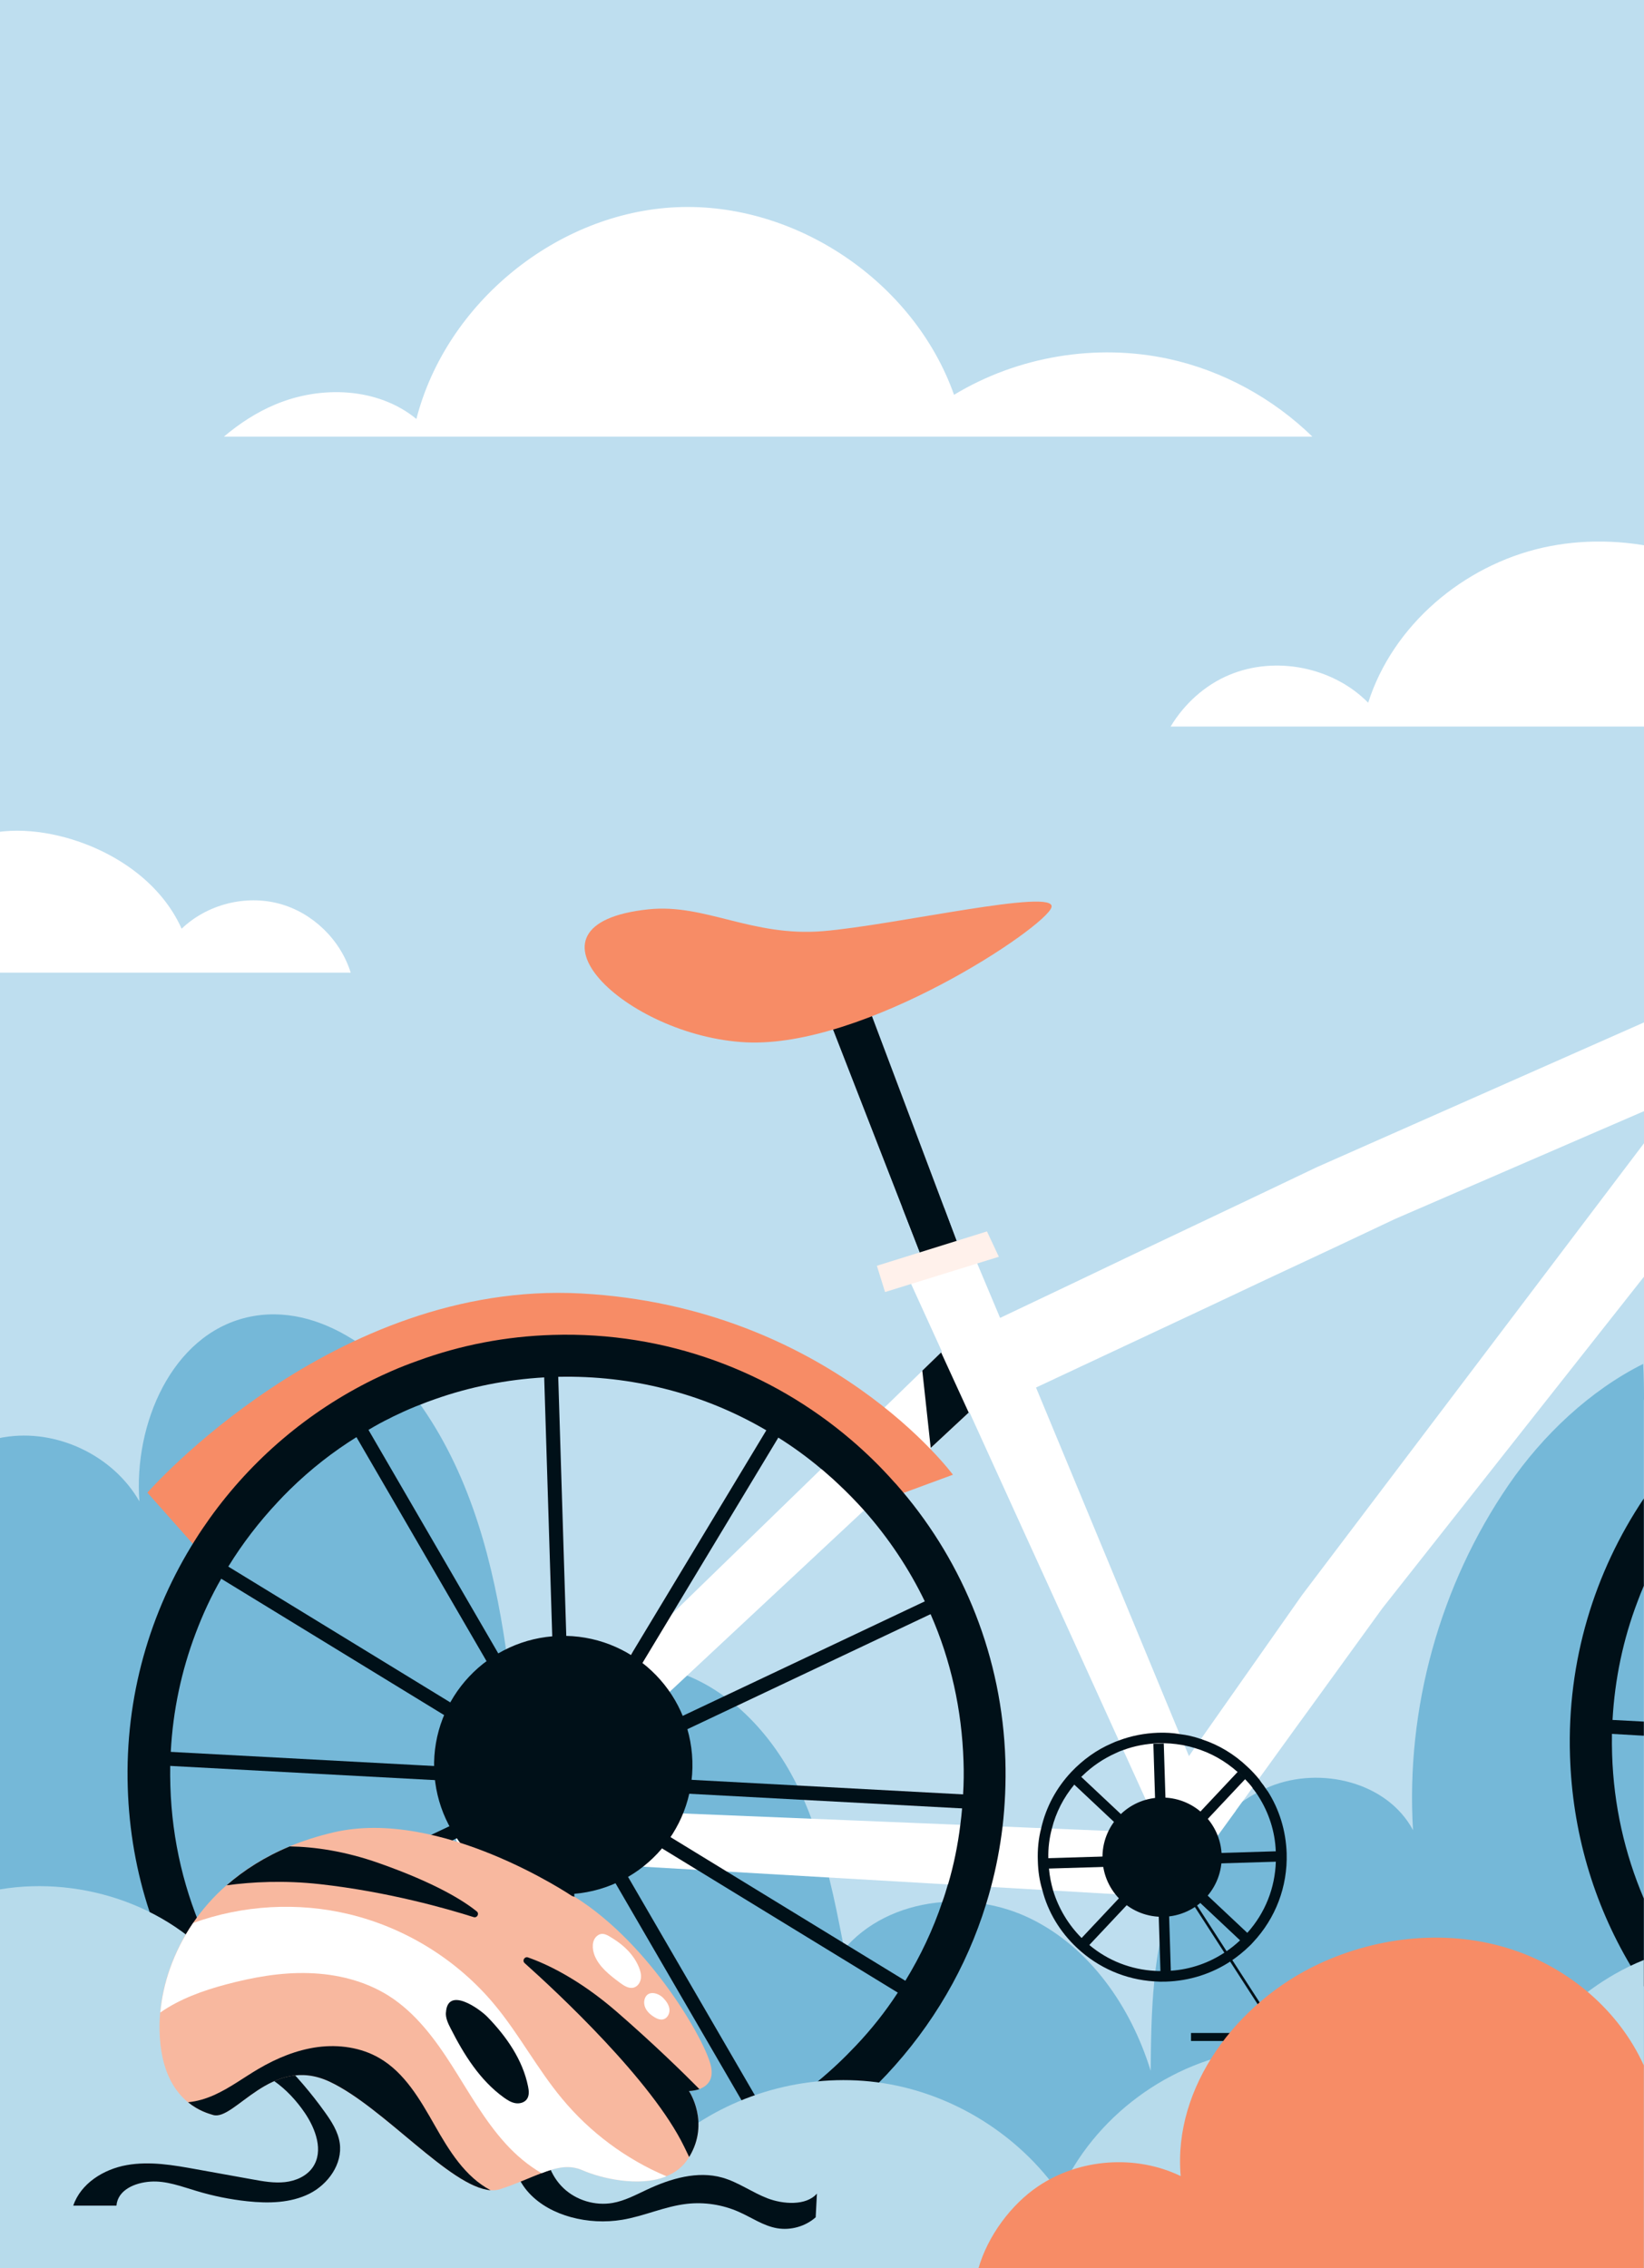 <svg width="580" height="800" viewBox="0 0 580 800" fill="none" xmlns="http://www.w3.org/2000/svg">
<rect x="0" y="0" width="580" height="800" fill="#808080" stroke="none"/>
<g clip-path="url(#clip0_408_5782)">
<rect width="580" height="800" fill="#BEDEEF"/>
<path d="M579.942 493.761V800.383H30.155C19.259 794.148 9.09 786.835 0 778.123V507.193C0.466 507.076 0.903 506.989 1.369 506.93C19.87 503.813 39.857 513.253 49.181 529.54C47.141 502.327 60.544 470.89 87.115 464.655C100.11 461.625 113.046 465.238 124.409 472.376C129.362 475.493 134.023 479.31 138.248 483.535C140.812 486.099 143.23 488.837 145.503 491.663C146.464 492.916 147.396 494.169 148.3 495.422C148.562 495.801 148.853 496.209 149.115 496.587C166.334 521.586 174.055 551.333 178.513 581.663C178.921 584.343 179.271 587.053 179.649 589.763C180.203 593.9 180.698 598.037 181.135 602.174C181.572 606.137 181.98 610.041 182.359 613.974C183.029 612.051 183.816 610.216 184.806 608.497C185.68 606.865 186.729 605.321 187.836 603.864C189.992 601.096 192.586 598.62 195.441 596.522C196.985 595.357 198.617 594.308 200.336 593.375C205.755 590.345 211.873 588.393 218.167 587.636C218.895 587.519 219.652 587.461 220.381 587.403C222.333 587.228 224.314 587.199 226.208 587.315C226.732 587.315 227.257 587.373 227.781 587.432C229.762 587.577 231.714 587.869 233.637 588.277C236.668 588.947 239.581 589.85 242.407 590.986C247.069 592.851 251.468 595.357 255.547 598.328C257.033 599.406 258.49 600.543 259.918 601.737C268.192 608.817 275.039 617.82 280.079 627.464C280.487 628.221 280.866 629.008 281.245 629.795C282.09 631.455 282.876 633.174 283.634 634.893C284.566 637.049 285.469 639.264 286.256 641.478C288.791 648.237 290.772 655.172 292.491 662.222C294.385 669.827 295.9 677.519 297.386 685.181C297.561 685.91 297.677 686.667 297.823 687.396C298.173 686.959 298.551 686.551 298.988 686.143C307.612 676.878 319.791 671.866 332.523 670.876C337.651 670.497 342.866 670.73 347.936 671.633C353.151 672.566 358.25 674.168 362.97 676.411C384.326 686.551 398.981 707.732 405.945 730.37C406.061 719.882 406.178 709.305 407.227 698.875C407.343 697.651 407.46 696.398 407.634 695.175C408.013 691.853 408.538 688.59 409.179 685.327C409.791 682.18 410.49 679.092 411.364 676.033C411.597 675.071 411.917 674.081 412.209 673.119C412.267 672.915 412.354 672.711 412.413 672.507C412.762 671.4 413.112 670.351 413.549 669.273C414.219 667.438 414.948 665.631 415.763 663.854C415.851 663.621 415.967 663.359 416.055 663.155C416.055 663.067 416.142 663.009 416.171 662.922C416.55 662.077 416.958 661.232 417.395 660.358C417.861 659.425 418.356 658.464 418.91 657.561C419.318 656.774 419.755 655.988 420.25 655.23C420.483 654.764 420.804 654.298 421.124 653.831C423.222 650.481 425.582 647.334 428.204 644.421C431.438 640.837 435.022 637.632 439.013 634.952C440.383 634.048 441.81 633.174 443.296 632.388C444.374 631.776 445.452 631.251 446.618 630.756C447.084 630.523 447.55 630.319 448.045 630.115C465.905 622.86 489.418 628.513 498.508 645.499C495.915 602.67 507.977 559.083 532.247 523.712C544.193 506.26 560.916 490.44 579.709 481.058C579.913 485.254 580 489.478 580 493.732L579.942 493.761Z" fill="#75B8D8"/>
<path d="M338.787 441.143L304.116 349.133L289.199 351.027L326.813 447.611L338.787 441.143Z" fill="#001018"/>
<g opacity="0.37">
<path d="M338.758 441.172L326.813 447.611L318.363 425.876L289.228 351.027L304.116 349.162L333.106 426.08L338.758 441.172Z" fill="#001018"/>
</g>
<path d="M338.758 441.172L326.813 447.611L318.363 425.876C322.763 425.876 328.007 425.993 333.077 426.08L338.758 441.172Z" fill="#001018"/>
<path d="M417.774 615.227C417.541 615.285 417.278 615.314 417.045 615.431C417.307 615.489 417.657 615.547 417.919 615.606L417.774 615.256V615.227ZM588 409.5C586.397 402.245 587.156 403.616 585 396.623L459.321 562.637L423.688 613.362L423.455 613.712L421.474 616.48L419.463 619.393L417.861 615.576L417.715 615.227L416.171 611.643L391.144 551.187L383.394 532.511L365.505 489.391L389.629 478.086L424.271 461.858L446.589 451.34L470.392 440.21L492.127 429.954L609.497 379.136C609.118 378.088 608.769 377.068 608.361 376.048C606.7 371.474 604.894 366.958 603 362.5C601.543 359.091 600.028 355.741 598.455 352.448L464.536 411.686L442.48 422.204L421.241 432.285L399.506 442.599L379.315 452.243L352.831 464.83L344.731 445.571L344.061 443.939L320.578 450.903L321.393 452.767L332.261 476.6L341.934 497.898L361.63 541.164L370.341 560.248L394.669 613.77L396.184 617.121L397.204 619.306L404.196 634.689L407.634 642.265L409.528 646.402L411.043 649.781C411.16 650.015 411.276 650.248 411.422 650.481C411.422 650.568 411.48 650.597 411.568 650.656V650.714C411.655 650.947 411.772 651.034 411.801 651.18C412.384 652.083 413.054 652.782 413.84 653.278C414.044 653.453 414.19 653.569 414.423 653.715C414.51 653.802 414.656 653.89 414.744 653.89H414.802C415.443 654.297 416.084 654.618 416.812 654.793C417.861 655.084 418.91 655.201 420.017 655.113C421.619 655.055 423.164 654.531 424.533 653.598H424.591C425.407 652.957 426.194 652.316 426.835 651.384L429.515 647.596L436.012 638.652V638.593L438.751 634.835L441.781 630.639L442.073 630.29L442.16 630.202L444.054 627.493L457.252 609.225L462.089 602.582L462.234 602.378L487.699 567.241L593.478 433.218C592.604 428.061 591.584 422.933 590.448 417.863L588 409.5ZM417.774 615.227C417.541 615.285 417.278 615.314 417.045 615.431C417.307 615.489 417.657 615.547 417.919 615.606L417.774 615.256V615.227ZM417.774 615.227C417.541 615.285 417.278 615.314 417.045 615.431C417.307 615.489 417.657 615.547 417.919 615.606L417.774 615.256V615.227Z" fill="white"/>
<path d="M168.403 654.997L415.414 669.361L417.861 646.868L192.411 637.632L328.357 510.747L341.759 498.248L349.975 490.556L337.564 471.618L332.028 477.038L325.414 483.447L163.217 641.012C158.089 645.965 161.323 654.618 168.403 655.026V654.997Z" fill="white"/>
<path d="M308.451 530.369L336.187 520.142C336.187 520.142 292.572 460.997 205.107 456.219C117.642 451.441 52 526.465 52 526.465L68.17 544.674C68.17 544.674 134.104 478.391 196.599 483.315C275 484.5 306.032 532.933 306.032 532.933L308.451 530.369Z" fill="#F78C66"/>
<path d="M325.385 483.418C326.346 492.188 327.424 501.919 328.357 510.689L341.759 498.219L332.028 477.008L325.414 483.418H325.385Z" fill="#001018"/>
<path d="M352.393 443.27L348.198 434.325L309.36 446.445L312.245 455.71L352.393 443.27Z" fill="#FFF1EB"/>
<path d="M568.695 611.556C568.753 609.867 568.811 608.264 568.899 606.632C569.685 592.269 572.657 578.167 577.698 564.94C578.397 563.046 579.154 561.152 579.941 559.316V528.52C562.547 554.451 552.816 585.801 553.894 619.306C554.71 645.791 562.081 671.109 575.279 693.311C576.765 695.845 578.31 698.293 579.941 700.711V669.623C573.153 653.745 569.307 636.613 568.753 618.869C568.666 616.451 568.666 613.975 568.695 611.615V611.556Z" fill="#001018"/>
<path d="M568.87 606.632L579.941 607.215V612.197L568.695 611.556L562.431 611.236L562.693 606.283L568.87 606.632Z" fill="#001018"/>
<path d="M354.695 620.85C353.559 584.576 339.982 551.508 318.159 525.781C317.78 525.344 317.402 524.878 316.994 524.441C316.498 523.858 316.003 523.275 315.479 522.751C310.759 517.419 305.66 512.437 300.27 507.834C272.009 483.709 235.036 469.608 195.033 470.831C178.309 471.327 162.372 474.473 147.454 479.922C144.337 481.029 141.248 482.223 138.248 483.535C136.033 484.496 133.848 485.516 131.692 486.565C108.588 497.927 88.805 514.826 73.975 535.541C72.197 538.047 70.478 540.553 68.847 543.175C52.881 568.435 44.053 598.503 45.072 630.494C45.538 645.615 48.132 660.329 52.764 674.314C60.718 698.554 74.674 720.581 93.787 738.557C123.942 766.877 163.304 781.794 204.735 780.512C243.805 779.318 280.225 763.76 308.02 736.605C308.719 735.906 309.448 735.207 310.118 734.508C311.021 733.604 311.895 732.672 312.769 731.769C329.143 714.317 341.03 693.805 347.877 671.633C348.518 669.623 349.072 667.583 349.625 665.544C351.49 658.58 352.83 651.471 353.704 644.246C354.578 636.554 354.928 628.746 354.695 620.879V620.85ZM334.417 664.641C333.805 666.738 333.193 668.778 332.435 670.847C329.172 680.549 324.773 689.872 319.383 698.671C318.567 700.099 317.664 701.468 316.702 702.866C312.419 709.451 307.466 715.715 301.931 721.542C297.706 726.029 293.277 730.195 288.616 734.041C282.993 738.703 277.049 742.869 270.814 746.511C269.415 747.356 267.959 748.201 266.502 748.93C248.03 758.981 227.373 764.663 205.784 765.508C205.317 765.508 204.822 765.508 204.327 765.566C203.161 765.566 201.996 765.653 200.831 765.566C175.687 765.799 151.417 759.244 130.09 746.89C128.662 746.103 127.263 745.259 125.836 744.355C118.144 739.519 110.889 733.925 104.13 727.602C93.262 717.405 84.26 705.78 77.267 693.048C76.539 691.708 75.81 690.367 75.14 688.998C74.353 687.57 73.625 686.084 72.955 684.54C65.088 667.612 60.689 649.17 60.106 629.969C60.019 627.551 60.019 625.075 60.048 622.715C60.106 621.054 60.164 619.422 60.252 617.791C61.009 603.369 64.01 589.296 69.022 576.069C71.556 569.339 74.557 562.841 78.141 556.665C78.899 555.208 79.773 553.809 80.647 552.382C85.571 544.369 91.427 536.765 98.041 529.714C99.41 528.228 100.867 526.742 102.323 525.315C109.578 518.206 117.503 512 125.923 506.785C127.322 505.881 128.691 505.037 130.177 504.221C132.595 502.764 135.101 501.395 137.636 500.171C138.481 499.734 139.355 499.268 140.258 498.889C142.938 497.607 145.648 496.412 148.445 495.364C150.077 494.693 151.708 494.111 153.369 493.528C165.693 489.158 178.746 486.565 192.148 485.807C193.314 485.691 194.479 485.632 195.644 485.603C196.111 485.603 196.635 485.603 197.101 485.603C209.921 485.341 222.507 486.769 234.628 489.857C247.185 493.004 259.189 497.927 270.406 504.512C271.863 505.328 273.261 506.173 274.631 507.076C279.875 510.368 284.916 514.039 289.723 518.089C290.306 518.526 290.859 519.022 291.384 519.488L291.442 519.546C292.957 520.828 294.443 522.168 295.87 523.538C299.017 526.48 301.989 529.539 304.844 532.715C313.497 542.476 320.723 553.314 326.288 564.852C327.016 566.367 327.686 567.823 328.327 569.368C335.436 585.509 339.341 603.048 339.923 621.2C340.069 625.133 340.011 628.979 339.778 632.825C339.719 634.515 339.632 636.175 339.428 637.778C339.253 639.701 339.078 641.595 338.816 643.488C337.942 650.656 336.514 657.677 334.504 664.524L334.417 664.641Z" fill="#001018"/>
<path d="M153.165 623.968C153.952 649.111 174.958 668.895 200.131 668.108C225.275 667.321 245.058 646.314 244.272 621.141C243.485 595.998 222.478 576.215 197.305 577.001C172.161 577.788 152.378 598.824 153.165 623.968Z" fill="#001018"/>
<path d="M196.843 482.452L191.892 482.606L200.923 773.209L205.874 773.055L196.843 482.452Z" fill="#001018"/>
<path d="M128.001 500.893L123.718 503.381L269.748 754.79L274.031 752.302L128.001 500.893Z" fill="#001018"/>
<path d="M76.165 549.87L73.581 554.095L321.613 705.792L324.197 701.566L76.165 549.87Z" fill="#001018"/>
<path d="M53.864 617.559L53.599 622.505L343.895 638.074L344.161 633.128L53.864 617.559Z" fill="#001018"/>
<path d="M329.244 563.398L66.41 687.695L68.527 692.172L331.361 567.875L329.244 563.398Z" fill="#001018"/>
<path d="M271.809 502.069L121.674 751.049L125.915 753.606L276.05 504.627L271.809 502.069Z" fill="#001018"/>
<path d="M388.959 655.696C389.308 667.322 399.039 676.441 410.635 676.062C422.26 675.713 431.38 665.981 431.001 654.385C430.651 642.76 420.92 633.641 409.324 634.02C397.699 634.369 388.58 644.101 388.959 655.696Z" fill="#001018"/>
<path d="M447.084 631.601C446.909 631.339 446.734 631.048 446.53 630.785C446.064 630.057 445.511 629.299 444.957 628.629C444.724 628.28 444.491 627.93 444.258 627.61C442.976 626.007 441.577 624.521 440.033 623.094C435.43 618.723 430.04 615.46 424.183 613.537C424.038 613.45 423.921 613.362 423.688 613.362C421.27 612.517 418.793 611.935 416.229 611.643C413.753 611.206 411.218 611.061 408.596 611.148C403.759 611.323 399.127 612.226 394.786 613.858C393.883 614.149 393.038 614.528 392.193 614.906C386.89 617.179 382.112 620.617 377.975 624.958C372.643 630.64 369.03 637.37 367.34 644.799C366.35 648.5 366 652.433 366.146 656.395C366.233 659.892 366.728 663.33 367.719 666.564C369.7 674.372 373.954 681.394 379.956 687.017C387.502 694.097 397.029 698.205 407.197 698.846C408.567 698.962 409.965 698.991 411.364 698.933C419.726 698.671 427.651 696.107 434.41 691.591C436.624 690.076 438.722 688.386 440.674 686.492C441.14 686.055 441.636 685.589 442.014 685.123C450.056 676.557 454.28 665.427 453.931 653.686C453.669 645.703 451.338 638.127 447.142 631.601H447.084ZM440.062 681.714C439.829 682.035 439.596 682.326 439.305 682.617C438.722 683.258 438.139 683.812 437.528 684.336C435.896 685.88 434.177 687.25 432.371 688.444C426.689 692.29 420.075 694.621 413.054 695.087C412.442 695.204 411.859 695.233 411.247 695.262C410.606 695.262 409.994 695.262 409.412 695.204C408.8 695.204 408.188 695.204 407.576 695.146C398.952 694.679 390.911 691.533 384.326 686.026C383.685 685.473 383.132 684.948 382.491 684.395C382.199 684.103 381.937 683.841 381.646 683.608C376.897 678.859 373.488 673.119 371.565 666.884C370.836 664.32 370.312 661.815 370.079 659.105C369.904 658.231 369.875 657.328 369.846 656.337V655.434C369.758 651.879 370.195 648.325 371.099 644.974C372.526 639.235 375.236 633.99 379.053 629.387C379.577 628.746 380.16 628.105 380.684 627.493L381.5 626.677L381.937 626.269C385.404 622.89 389.337 620.267 393.62 618.344C394.494 617.907 395.398 617.529 396.33 617.237C400.234 615.781 404.43 615.023 408.713 614.848C411.568 614.761 414.307 614.994 417.045 615.46C417.307 615.518 417.657 615.577 417.919 615.635C419.143 615.868 420.367 616.188 421.503 616.538C427.068 618.17 432.196 621.054 436.653 625.016C436.974 625.279 437.265 625.512 437.557 625.774C438.168 626.328 438.751 626.939 439.276 627.551C440.237 628.542 441.169 629.562 441.927 630.61C441.927 630.669 441.985 630.698 441.985 630.785C442.422 631.31 442.83 631.863 443.209 632.417C443.471 632.796 443.762 633.204 443.996 633.611C447.638 639.322 449.823 645.965 450.085 652.928C450.143 653.19 450.143 653.511 450.172 653.831C450.231 654.764 450.231 655.696 450.114 656.57C449.823 665.952 446.326 674.722 440.062 681.714Z" fill="#001018"/>
<path d="M410.576 614.944L406.906 615.058L409.453 697.006L413.122 696.892L410.576 614.944Z" fill="#001018"/>
<path d="M381.359 626.621L378.846 629.297L438.613 685.421L441.126 682.745L381.359 626.621Z" fill="#001018"/>
<path d="M450.888 652.938L368.938 655.413L369.049 659.083L450.999 656.607L450.888 652.938Z" fill="#001018"/>
<path d="M436.747 624.85L380.602 684.596L383.277 687.11L439.422 627.364L436.747 624.85Z" fill="#001018"/>
<path d="M228.801 320.725C248.758 318.628 265.22 330.515 290.422 328.417C315.624 326.319 373.05 313.005 370.953 320.026C368.855 327.048 305.136 369.731 263.122 367.634C221.109 365.536 179.125 325.941 228.801 320.725Z" fill="#F78C66"/>
<path d="M408.304 651.239L451.716 718.454" stroke="#001018" stroke-width="0.94" stroke-miterlimit="10"/>
<path d="M420.192 718.454H477.618" stroke="#001018" stroke-width="2.82" stroke-miterlimit="10"/>
<path d="M579.942 691.242V800.383H0V666.389C29.514 661.465 62.059 672.711 80.123 696.894C104.334 673.731 142.88 668.749 174.026 681.19C205.172 693.602 228.801 721.426 240.455 752.863C260.384 737.596 286.722 730.866 311.604 734.741C336.457 738.616 359.503 753.038 373.837 773.666C385.87 746.57 412.821 726.67 442.277 723.058C471.703 719.503 502.616 732.352 520.826 755.777C530.615 731.565 546.99 709.306 569.657 696.282C572.978 694.388 576.445 692.698 580 691.271L579.942 691.242Z" fill="#B7DBEB"/>
<path d="M579.942 728.477V800.383H345.11C348.373 788.583 356.909 777.395 366.233 771.131C380.83 761.283 400.7 759.856 416.55 767.518C413.753 735.906 436.566 706.042 465.381 692.64C486.533 682.792 511.386 680.345 533.5 687.629C553.661 694.242 571.23 709.218 579.942 728.506V728.477Z" fill="#F78C66"/>
<path d="M181.049 757.699C180.408 763.41 182.739 769.266 186.643 773.491C190.547 777.715 195.879 780.483 201.414 781.998C207.3 783.601 213.506 783.921 219.507 782.931C227.258 781.649 234.541 778.182 242.35 777.308C248.526 776.608 254.907 777.599 260.589 780.105C265.104 782.086 269.271 785.058 274.107 785.902C278.915 786.747 284.101 785.291 287.772 782.057L288.209 773.695C284.363 778.094 276.205 777.453 270.757 775.355C265.308 773.258 260.472 769.674 254.878 768.072C246.05 765.566 236.581 768.392 228.248 772.296C224.315 774.132 220.44 776.23 216.157 776.987C209.98 778.065 203.308 776.084 198.763 771.743C194.218 767.401 191.887 760.875 192.674 754.64C189.061 755.98 184.865 757.408 181.049 757.67V757.699Z" fill="#001018"/>
<path d="M82.279 728.913C92.68 729.147 101.683 736.605 107.539 745.229C111.385 750.911 114.241 758.69 110.366 764.371C108.21 767.547 104.334 769.237 100.518 769.645C96.701 770.053 92.855 769.383 89.067 768.683C82.483 767.489 75.927 766.294 69.343 765.129C61.185 763.643 52.852 762.186 44.694 763.643C36.536 765.1 28.495 770.111 25.843 777.948H41.081C41.547 772.413 47.52 769.849 53.085 769.47C58.621 769.091 63.982 771.189 69.314 772.762C75.199 774.54 81.23 775.763 87.319 776.404C94.691 777.191 102.47 777.045 109.113 773.753C115.756 770.431 120.913 763.235 119.864 755.893C119.281 751.843 116.979 748.259 114.59 744.938C109.783 738.208 104.364 731.914 98.478 726.116C93.758 726.67 86.853 727.661 82.25 728.943L82.279 728.913Z" fill="#001018"/>
<path d="M246.72 736.839C244.826 737.509 243.049 737.509 243.049 737.509C243.049 737.509 250.565 748.551 243.136 760.788C243.049 760.963 242.932 761.109 242.815 761.283C240.892 764.313 238.183 766.324 235.065 767.577C225.392 771.51 211.815 768.218 205.522 765.45C200.802 763.381 196.432 764.401 191.042 766.47C186.934 768.043 182.301 770.228 176.474 772.122C175.425 772.471 174.289 772.588 173.065 772.501C158.934 771.539 135.247 743.103 116.251 734.217C95.623 724.544 82.716 748.231 75.141 745.958C73.538 745.492 69.955 744.443 66.313 741.471C61.505 737.538 56.611 730.225 56.29 716.24C56.261 714.171 56.29 712.015 56.523 709.801C57.426 699.72 61.068 688.532 68.119 678.218C71.324 673.556 75.228 669.04 79.919 664.932C86.008 659.601 93.38 654.881 102.208 651.21C106.928 649.257 112.085 647.597 117.679 646.286C155.409 637.458 201.734 668.691 201.734 668.691L202.9 669.128C229.413 685.677 249.109 720.173 250.857 728.885C251.877 733.838 249.196 735.936 246.69 736.839H246.72Z" fill="#F8B89F"/>
<path d="M209.747 689.639C211.378 693.777 215.137 696.661 218.691 699.312C220.148 700.39 221.925 701.556 223.673 701.002C224.984 700.594 225.859 699.283 226.092 697.914C226.296 696.544 225.946 695.175 225.421 693.893C223.644 689.523 220.148 686.143 216.186 683.696C214.467 682.618 212.602 681.277 210.737 682.734C208.669 684.337 208.902 687.454 209.747 689.639Z" fill="white"/>
<path d="M227.344 705.46C227.082 706.655 227.432 707.937 228.102 708.956C228.772 709.976 229.733 710.763 230.782 711.404C231.744 712.016 232.909 712.511 234.016 712.22C235.502 711.841 236.347 710.122 236.172 708.607C235.997 707.092 235.036 705.781 233.958 704.674C232.006 702.692 228.131 701.847 227.344 705.431V705.46Z" fill="white"/>
<path d="M173.094 772.5C158.963 771.539 135.276 743.103 116.28 734.216C95.652 724.543 82.745 748.23 75.17 745.958C73.567 745.492 69.984 744.443 66.342 741.471C69.517 741.18 72.664 740.218 75.548 738.936C81.084 736.46 85.979 732.759 91.194 729.7C97.633 725.913 104.713 722.999 112.113 722.009C119.514 721.047 127.351 722.125 133.819 725.884C142.793 731.07 148.212 740.568 153.34 749.571C158.41 758.486 164.062 767.78 173.123 772.529L173.094 772.5Z" fill="#001018"/>
<path d="M243.048 737.509C243.048 737.509 250.565 748.551 243.136 760.788L241.387 757.175C230.083 733.867 196.694 702.779 185.098 692.407C184.107 691.504 185.098 689.96 186.292 690.397C192.644 692.64 204.152 697.914 217.555 709.539C230.578 720.843 240.95 730.982 246.748 736.839C244.855 737.509 243.077 737.509 243.077 737.509H243.048Z" fill="#001018"/>
<path d="M167.092 676.178C158.031 673.294 136.966 667.234 112.842 664.553C100.227 663.155 88.98 663.738 79.948 664.961C86.038 659.63 93.409 654.91 102.237 651.239C110.832 651.384 121.554 652.841 133.82 657.182C153.748 664.204 163.596 670.439 168.2 674.168C169.19 674.955 168.345 676.557 167.122 676.178H167.092Z" fill="#001018"/>
<path d="M235.095 767.605C225.422 771.539 211.845 768.246 205.551 765.478C200.831 763.41 196.461 764.43 191.071 766.498C186.351 763.759 182.068 760.147 178.397 756.097C170.88 747.822 165.432 737.945 159.43 728.535C153.428 719.124 146.552 709.888 137.112 703.915C128.75 698.642 118.815 696.223 108.967 695.932C99.119 695.612 89.272 697.389 79.744 699.924C71.615 702.08 63.37 705.051 56.553 709.83C57.456 699.749 61.098 688.561 68.148 678.247C85.717 671.895 105.15 670.788 123.302 675.188C143.143 679.995 161.353 691.299 174.405 706.974C183.146 717.463 189.556 729.729 198.297 740.218C208.144 752.105 220.877 761.574 235.095 767.576V767.605Z" fill="white"/>
<path d="M157.303 709.83C157.186 711.782 158.06 713.647 158.964 715.395C163.655 724.66 169.336 733.75 177.756 739.811C178.98 740.685 180.291 741.53 181.777 741.792C183.263 742.054 184.953 741.646 185.856 740.422C186.788 739.14 186.613 737.421 186.293 735.877C184.399 726.496 178.659 718.279 171.987 711.403C169.132 708.461 157.857 700.449 157.332 709.859L157.303 709.83Z" fill="#001018"/>
<path d="M-99 343.059H123.723C120.11 331.419 110.291 321.914 98.607 318.755C86.631 315.509 73.083 318.96 64.079 327.558C57.028 311.824 41.644 301.032 25.211 296.001C12.915 292.287 -0.721 291.468 -12.405 296.733C-26.507 303.079 -35.482 317 -43.64 330.161C-51.274 316.269 -64.152 305.74 -78.837 299.628C-86.704 313.432 -93.493 327.938 -99 343.029V343.059Z" fill="white"/>
<path d="M463 154H79C84.459 149.387 90.428 145.483 96.987 142.723C113.166 135.862 133.313 136.611 146.901 147.77C157.426 106.803 196.501 74.983 238.601 73.09C280.7 71.197 322.446 99.35 336.584 139.253C359.047 125.65 386.734 121.037 412.339 126.596C431.347 130.736 449.059 140.436 463 154Z" fill="white"/>
<path d="M661.875 256.244H413C417.836 248.232 425.062 241.647 433.715 238.035C450.002 231.217 470.309 235.267 482.692 247.853C491.404 220.495 516.227 199.488 544.284 193.166C572.313 186.873 602.672 194.652 625.718 211.842C641.189 223.38 653.426 238.85 661.904 256.244H661.875Z" fill="white"/>
</g>
<defs>
<clipPath id="clip0_408_5782">
<rect width="580" height="800" fill="white"/>
</clipPath>
</defs>
</svg>

